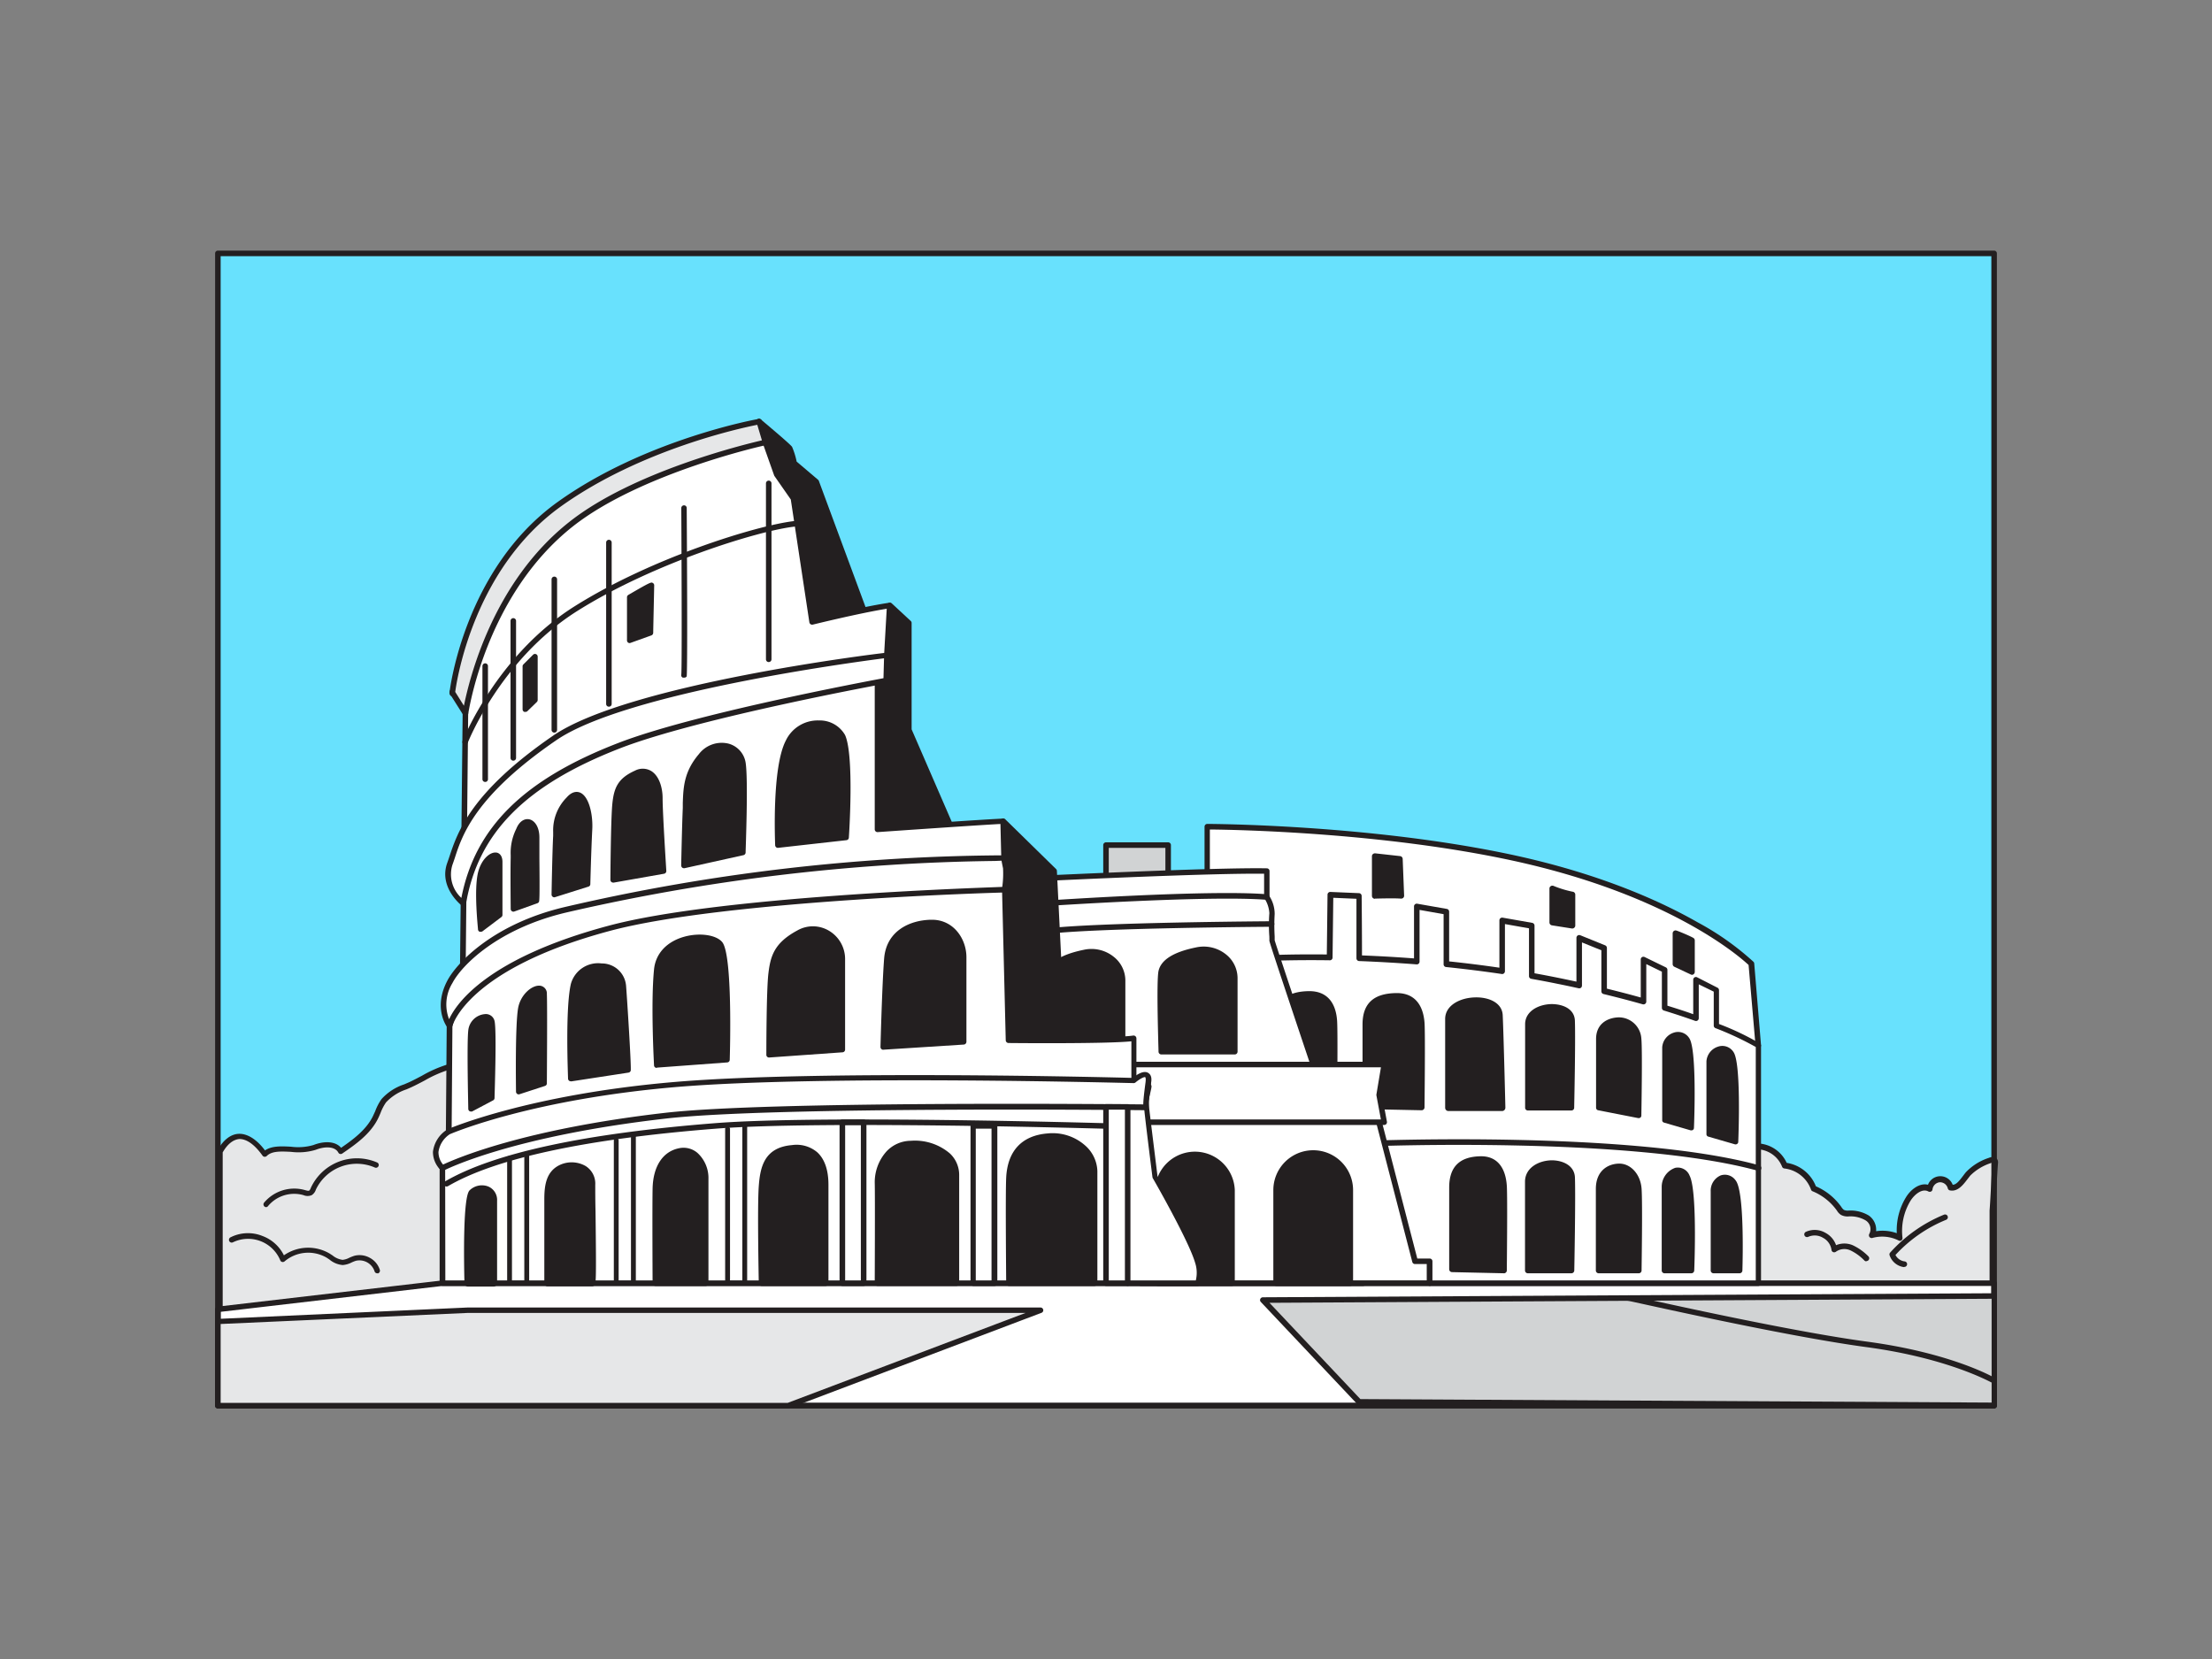 <svg xmlns="http://www.w3.org/2000/svg" viewBox="0 0 400 300"><rect x="0" y="0" width="400" height="300" fill="#808080" stroke="none"/><g id="_386_colosseum_flatline" data-name="#386_colosseum_flatline"><rect x="39.4" y="45.82" width="321.2" height="203.86" fill="#68e1fd"/><path d="M91.45,196.1c-.57-1.16-2.17-1.89-3.19-1.12-1.38-2.21-4.48-2.72-7-2.07s-4.72,2.17-7.1,3.25c-1.71.78-3.62,1.4-4.76,2.88a18.88,18.88,0,0,0-1.57,3.11c-1.33,2.61-3.84,4.39-6.25,6-.83-1.53-3.09-1.37-4.7-.72-2.83,1.12-7.13-.72-9,1.23-3.39-4.84-6.36-3.56-8.06-.45v29.46l46.71-5.26q3.1-16.2,5.23-32.57A6.67,6.67,0,0,0,91.45,196.1Z" fill="#e6e7e8"/><path d="M39.77,238.22a.49.49,0,0,1-.5-.5V208.26a.46.46,0,0,1,.06-.23c1-1.87,2.39-2.95,3.86-3s3.17.91,4.73,3c1.23-.85,3-.76,4.7-.67a9.94,9.94,0,0,0,4.06-.3c1.78-.71,3.92-.79,5,.5,2.14-1.48,4.46-3.18,5.69-5.59.17-.34.32-.7.47-1A9.33,9.33,0,0,1,69,198.74a9.52,9.52,0,0,1,4.08-2.65l.88-.38c.79-.36,1.58-.79,2.35-1.19a22.24,22.24,0,0,1,4.82-2.09c2.41-.62,5.62-.26,7.29,1.9a2.28,2.28,0,0,1,1.42-.09,3.14,3.14,0,0,1,2.07,1.64,7.25,7.25,0,0,1,.31,4.08C90.8,210.82,89,221.79,87,232.56a.5.5,0,0,1-.43.4l-46.71,5.26Zm.5-29.83v28.78L86.06,232c2-10.63,3.76-21.46,5.15-32.18a6.08,6.08,0,0,0-.21-3.51,2.15,2.15,0,0,0-1.4-1.11,1.23,1.23,0,0,0-1,.17.53.53,0,0,1-.4.1.52.52,0,0,1-.33-.23c-1.29-2.08-4.25-2.42-6.46-1.86a21.58,21.58,0,0,0-4.6,2c-.78.41-1.59.84-2.41,1.22l-.89.39a8.86,8.86,0,0,0-3.69,2.34,8.66,8.66,0,0,0-1,1.91c-.16.38-.32.75-.5,1.11-1.42,2.8-4.08,4.63-6.42,6.24a.48.48,0,0,1-.4.08.45.45,0,0,1-.32-.25c-.65-1.2-2.57-1.1-4.08-.5a10.73,10.73,0,0,1-4.48.37c-1.79-.09-3.47-.18-4.38.75a.53.53,0,0,1-.4.14.48.48,0,0,1-.37-.21c-1.43-2-2.85-3-4.17-3C42.16,206.06,41.11,206.91,40.27,208.39Zm46.21,24.07h0Z" fill="#231f20"/><path d="M322.74,210.75a6.33,6.33,0,0,1,5.23,4.16,10.38,10.38,0,0,1,4.59,3.64,2.44,2.44,0,0,0,.61.67,2.06,2.06,0,0,0,1.1.2,6,6,0,0,1,3.4.81,2.36,2.36,0,0,1,.8,3.1,7.12,7.12,0,0,1,5.07.48,11.11,11.11,0,0,1,1.5-7c.84-1.38,2.53-2.69,3.94-1.89a1.9,1.9,0,0,1,3.74-.24c1.39.34,2.27-1.36,3.19-2.45a9.74,9.74,0,0,1,3.88-2.4c.33-.14.82-.23,1,.1a.69.69,0,0,1,0,.35c-.21,2.87-.3,5.74-.51,8.61V239c-.38,0-.75,0-1.13,0H315c0,.27,0,.54,0,.81.06-5.3-1.31-10.5-2.05-15.74-.67-4.69-1-10.08,1.11-14.49C315.89,205.77,321.38,207.08,322.74,210.75Z" fill="#e6e7e8"/><path d="M315.05,240.29a.5.5,0,0,1-.5-.48c0-.14,0-.28,0-.43V239a.49.49,0,0,1,0-.12,65.58,65.58,0,0,0-1.25-10c-.28-1.56-.57-3.17-.8-4.77-.62-4.4-1.06-10.06,1.16-14.77a4.35,4.35,0,0,1,4.28-2.57,6,6,0,0,1,5.15,3.51,6.79,6.79,0,0,1,5.28,4.24,11,11,0,0,1,4.6,3.73,2,2,0,0,0,.46.53,1.62,1.62,0,0,0,.83.13,6.4,6.4,0,0,1,3.7.91,3.14,3.14,0,0,1,1.3,2.82A7.73,7.73,0,0,1,343,223a11.41,11.41,0,0,1,1.64-6.46c.89-1.49,2.52-2.68,4-2.3a2.39,2.39,0,0,1,4.47,0c.62,0,1.16-.66,1.87-1.6.19-.25.37-.5.56-.71a10,10,0,0,1,4.07-2.54c.74-.31,1.37-.17,1.61.35a1.13,1.13,0,0,1,.08.6c-.11,1.43-.18,2.86-.26,4.3s-.15,2.87-.25,4.3V239a.48.48,0,0,1-.15.36.54.54,0,0,1-.36.14h-.41l-.71,0h-43.6v.32a.49.49,0,0,1-.49.49Zm.49-1.81h43.61l.63,0V218.9c.11-1.47.18-2.9.26-4.32s.15-2.89.25-4.33v0a.74.74,0,0,0-.31.08,9.42,9.42,0,0,0-3.7,2.26l-.52.67c-.77,1-1.74,2.29-3.17,2a.51.51,0,0,1-.37-.38,1.45,1.45,0,0,0-1.45-1.09,1.47,1.47,0,0,0-1.31,1.27.49.49,0,0,1-.26.4.54.54,0,0,1-.48,0c-1.15-.65-2.59.61-3.26,1.71a10.53,10.53,0,0,0-1.43,6.67.52.52,0,0,1-.21.47.49.49,0,0,1-.51,0,6.62,6.62,0,0,0-4.71-.45.5.5,0,0,1-.55-.19.51.51,0,0,1,0-.58,1.86,1.86,0,0,0-.68-2.4,5.42,5.42,0,0,0-3.11-.72,2.51,2.51,0,0,1-1.36-.28,2.39,2.39,0,0,1-.71-.75,10.09,10.09,0,0,0-4.42-3.52.47.47,0,0,1-.28-.3,5.82,5.82,0,0,0-4.81-3.82.5.5,0,0,1-.42-.32,5,5,0,0,0-4.37-3.15,3.4,3.4,0,0,0-3.34,2c-2.1,4.48-1.68,9.95-1.07,14.21.23,1.58.51,3.18.79,4.74A67.13,67.13,0,0,1,315.54,238.48Z" fill="#231f20"/><polygon points="39.4 236.78 80.03 232.04 317.95 232.04 360.6 232.04 360.6 254.18 39.4 254.18 39.4 236.78" fill="#fff"/><path d="M360.6,254.68H39.4a.5.5,0,0,1-.5-.5v-17.4a.5.5,0,0,1,.44-.5L80,231.54H360.6a.5.5,0,0,1,.5.5v22.14A.5.5,0,0,1,360.6,254.68Zm-320.7-1H360.1V232.54H80L39.9,237.22Z" fill="#231f20"/><path d="M360.6,254.68H39.4a.5.5,0,0,1-.5-.5V45.82a.5.5,0,0,1,.5-.5H360.6a.5.5,0,0,1,.5.5V254.18A.5.5,0,0,1,360.6,254.68Zm-320.7-1H360.1V46.32H39.9Z" fill="#231f20"/><rect x="200" y="152.82" width="11.24" height="8.07" fill="#d1d3d4"/><path d="M211.24,161.4H200a.5.5,0,0,1-.5-.5v-8.08a.5.5,0,0,1,.5-.5h11.24a.5.5,0,0,1,.5.5v8.08A.5.5,0,0,1,211.24,161.4Zm-10.74-1h10.24v-7.08H200.5Z" fill="#231f20"/><path d="M218.28,164.13V149.49s29.38,0,55.47,5.67c30.6,6.65,42.94,19.11,42.94,19.11L318,189.05l-60.25,1.56-36-22.21Z" fill="#fff"/><path d="M257.7,191.11a.48.48,0,0,1-.26-.07l-36-22.21a.37.37,0,0,1-.13-.12l-3.38-4.27a.47.47,0,0,1-.11-.31V149.49a.5.5,0,0,1,.5-.5c.29,0,29.73.07,55.57,5.68,15.87,3.45,26.75,8.49,33.09,12.11a50.08,50.08,0,0,1,10.1,7.14.5.5,0,0,1,.14.31L318.45,189a.46.46,0,0,1-.13.37.46.46,0,0,1-.35.17l-60.26,1.56ZM222,168l35.83,22.08,59.58-1.54L316.2,174.5c-1.38-1.3-14.1-12.66-42.56-18.85-23.89-5.19-50.87-5.62-54.86-5.65v14Z" fill="#231f20"/><path d="M310.35,185.46V179l-3.66-1.88v7c-1.68-.6-3.56-1.23-5.67-1.88v-6.85l-3.82-1.85v7.57q-3.27-.91-7.12-1.86v-7.76l-4.51-1.83v8.56c-1.23-.28-2.49-.55-3.8-.81-1.6-.33-3.2-.63-4.78-.91V167.4l-5.35-.94v9.13c-3.46-.52-6.84-.93-10.09-1.26v-9.49l-5.35-.94v9.94c-3.73-.29-7.23-.48-10.41-.6,0-3.94-.06-11.24-.06-11.24l-5.17-.22-.14,11.32c-7.73-.11-12.57.18-12.57.18s-.7,18.16,1.22,26.88S258.54,232,258.54,232H318v-43A49.15,49.15,0,0,0,310.35,185.46Z" fill="#fff"/><path d="M318,232.54H258.54a.55.55,0,0,1-.32-.12c-1.13-.95-27.7-23.37-29.64-32.15s-1.26-26.26-1.23-27a.5.5,0,0,1,.47-.47c.05,0,4.74-.29,12.11-.2l.13-10.82a.48.48,0,0,1,.16-.36.47.47,0,0,1,.36-.13l5.17.22a.5.5,0,0,1,.48.49c0,.07.07,6.79.06,10.77,3.12.12,6.27.3,9.41.54v-9.4a.46.46,0,0,1,.18-.38.46.46,0,0,1,.4-.11l5.35.94a.5.5,0,0,1,.42.49v9c3.05.32,6.1.7,9.09,1.14v-8.55a.52.52,0,0,1,.17-.39.56.56,0,0,1,.41-.11l5.35.94a.51.51,0,0,1,.42.5V176q2.17.39,4.38.84c1.1.22,2.16.45,3.2.67v-7.93a.52.52,0,0,1,.22-.41.52.52,0,0,1,.47-.05l4.51,1.83a.51.51,0,0,1,.31.46v7.37c2.11.52,4.17,1.05,6.12,1.6V173.5a.5.5,0,0,1,.24-.43.51.51,0,0,1,.48,0l3.82,1.86a.5.5,0,0,1,.28.45v6.48c1.63.51,3.19,1,4.67,1.54v-6.24a.49.49,0,0,1,.24-.42.48.48,0,0,1,.49,0l3.66,1.87a.5.5,0,0,1,.27.45v6.11a48.32,48.32,0,0,1,7.37,3.51.48.48,0,0,1,.23.42v43A.5.5,0,0,1,318,232.54Zm-59.22-1h58.72V189.33a55.76,55.76,0,0,0-7.29-3.41.49.49,0,0,1-.31-.46v-6.14L307.19,178v6.13a.51.51,0,0,1-.21.41.5.5,0,0,1-.46.06c-1.76-.63-3.66-1.26-5.65-1.87a.5.5,0,0,1-.35-.48v-6.54l-2.82-1.37v6.78a.48.48,0,0,1-.2.4.5.5,0,0,1-.44.09c-2.24-.64-4.63-1.26-7.1-1.86a.5.5,0,0,1-.38-.49v-7.42l-3.51-1.42v7.81a.53.53,0,0,1-.18.39.51.51,0,0,1-.43.09c-1.22-.27-2.48-.54-3.79-.8-1.6-.33-3.19-.63-4.77-.91a.49.49,0,0,1-.41-.49v-8.64l-4.35-.77v8.54a.53.53,0,0,1-.18.38.48.48,0,0,1-.4.11c-3.3-.49-6.69-.91-10.06-1.26a.49.49,0,0,1-.45-.49v-9.07l-4.35-.77v9.35a.51.51,0,0,1-.16.37.49.49,0,0,1-.38.13c-3.46-.27-7-.47-10.39-.6a.5.5,0,0,1-.48-.5c0-3.31,0-9.08,0-10.76l-4.19-.18-.13,10.81a.47.47,0,0,1-.15.35.43.43,0,0,1-.35.14c-6.3-.09-10.71.09-12.08.16-.09,2.87-.5,18.5,1.22,26.29C231.36,208.19,256.61,229.74,258.73,231.54Z" fill="#231f20"/><path d="M246.91,200V185.25c0-4.08,2.56-5.12,5.68-5.14,3.42,0,4.33,2.68,4.48,4.86s0,15.27,0,15.27Z" fill="#231f20"/><path d="M257.07,200.77h0l-10.17-.21a.52.52,0,0,1-.51-.53V185.25c0-3.79,2-5.65,6.21-5.67h0c3,0,4.73,1.9,5,5.35.15,2.18,0,14.78,0,15.32a.51.51,0,0,1-.16.37A.51.51,0,0,1,257.07,200.77Zm-9.63-1.26,9.1.19c0-2.48.13-12.81,0-14.69-.2-2.9-1.52-4.37-3.91-4.37h0c-3.57,0-5.16,1.44-5.16,4.61Z" fill="#231f20"/><path d="M231.09,199.68V184.9c0-4.09,2.56-5.12,5.69-5.14,3.41,0,4.32,2.67,4.47,4.86s0,15.27,0,15.27Z" fill="#231f20"/><path d="M241.25,200.42h0l-10.16-.21a.53.53,0,0,1-.52-.53V184.9c0-3.79,2-5.65,6.22-5.67,3,0,4.76,1.88,5,5.35.15,2.18,0,14.78,0,15.32a.52.52,0,0,1-.16.37A.51.51,0,0,1,241.25,200.42Zm-9.63-1.26,9.11.19c0-2.48.13-12.81,0-14.7-.2-2.89-1.51-4.36-3.91-4.36h0c-3.57,0-5.16,1.44-5.16,4.61Z" fill="#231f20"/><path d="M318,211.71a.3.3,0,0,1-.13,0c-22.84-6.28-69.86-4.43-70.33-4.41a.5.5,0,0,1-.53-.49.51.51,0,0,1,.49-.53c.47,0,47.65-1.88,70.64,4.45a.51.51,0,0,1-.14,1Z" fill="#231f20"/><path d="M188.53,158.83s31-1.5,40.54-1.31v4.69s1.13,1.88.94,3a44.71,44.71,0,0,0,0,4.88c0,.19,9.37,28.16,9.37,28.16L246.53,232H203.92s-23.09-41.49-20.83-54S188.53,158.83,188.53,158.83Z" fill="#fff"/><path d="M246.53,232.54H203.92a.51.51,0,0,1-.44-.26c-.94-1.7-23.15-41.78-20.89-54.3s5.45-19.29,5.49-19.36a.5.5,0,0,1,.42-.29c.31,0,31.11-1.49,40.58-1.31a.49.49,0,0,1,.49.5v4.56a5.94,5.94,0,0,1,.93,3.21,34.26,34.26,0,0,0,0,4.05c0,.31,0,.55,0,.69.32,1.15,6.83,20.58,9.34,28.06L247,231.93a.53.53,0,0,1-.1.42A.51.51,0,0,1,246.53,232.54Zm-42.31-1h41.69l-7-33.19c-9.41-28-9.39-28.17-9.37-28.31s0-.31,0-.66a27.87,27.87,0,0,1,0-4.25,5.49,5.49,0,0,0-.88-2.66.59.59,0,0,1-.07-.26V158c-9.43-.13-36.52,1.15-39.71,1.31a88.09,88.09,0,0,0-5.28,18.84C181.47,189.82,202.28,228,204.22,231.54Z" fill="#231f20"/><polyline points="249.39 202.93 255.91 228.09 258.54 228.09 258.54 232.04 206.27 232.04 205.75 197.99 249.39 197.99" fill="#fff"/><path d="M258.54,232.54H206.27a.5.5,0,0,1-.5-.5l-.52-34a.54.54,0,0,1,.14-.36.51.51,0,0,1,.36-.15h43.64a.5.5,0,0,1,0,1H206.26l.5,33H258v-2.95h-2.12a.5.5,0,0,1-.49-.37l-6.52-25.16a.5.5,0,1,1,1-.25l6.42,24.78h2.24a.5.5,0,0,1,.5.5V232A.5.5,0,0,1,258.54,232.54Z" fill="#231f20"/><path d="M216.07,208.5h0a6.71,6.71,0,0,1,6.71,6.71V232a0,0,0,0,1,0,0H209.36a0,0,0,0,1,0,0V215.21A6.71,6.71,0,0,1,216.07,208.5Z" fill="#231f20"/><path d="M222.79,232.54H209.36a.51.51,0,0,1-.5-.5V215.21a7.22,7.22,0,0,1,14.43,0V232A.51.51,0,0,1,222.79,232.54Zm-12.93-1h12.43V215.21a6.22,6.22,0,0,0-12.43,0Z" fill="#231f20"/><polygon points="250.31 202.93 203.57 202.93 203.57 192.5 250.31 192.5 249.39 197.99 250.31 202.93" fill="#fff"/><path d="M250.31,203.43H203.57a.5.5,0,0,1-.5-.5V192.5a.5.5,0,0,1,.5-.5h46.74a.53.53,0,0,1,.38.18.49.49,0,0,1,.11.4l-.9,5.41.9,4.85a.5.5,0,0,1-.49.59Zm-46.24-1h45.64l-.81-4.35a.48.48,0,0,1,0-.17l.82-4.91H204.07Z" fill="#231f20"/><path d="M203,190.61V177.24c0-3-3.1-5.78-6.9-5s-6,2-6.41,3.87,0,14.5,0,14.5Z" fill="#231f20"/><path d="M203,191.11H189.7a.5.5,0,0,1-.5-.48c0-.52-.42-12.76,0-14.63.47-2,2.69-3.41,6.8-4.25a6.42,6.42,0,0,1,5.4,1.27,5.47,5.47,0,0,1,2.1,4.22v13.37A.5.5,0,0,1,203,191.11Zm-12.82-1h12.32V177.24a4.49,4.49,0,0,0-1.73-3.45,5.47,5.47,0,0,0-4.57-1.06c-3.63.74-5.66,1.91-6,3.49C189.87,177.61,190.07,186.29,190.19,190.11Z" fill="#231f20"/><path d="M189.28,163.84a.51.51,0,0,1-.5-.47.5.5,0,0,1,.47-.53c.29,0,29.16-2,39.86-1.13a.5.5,0,0,1-.08,1c-10.63-.83-39.43,1.11-39.72,1.12Z" fill="#231f20"/><path d="M189.28,168.9a.51.51,0,0,1-.5-.43.5.5,0,0,1,.44-.56c8.65-1.12,40.4-1.32,40.72-1.32h0a.5.5,0,0,1,.5.5.5.5,0,0,1-.5.5c-.32,0-32,.2-40.6,1.31Z" fill="#231f20"/><polygon points="181.4 148.51 190.59 157.52 192.28 191.68 175.95 190.55 181.4 148.51" fill="#231f20"/><path d="M192.28,192.18h0l-16.33-1.13a.47.47,0,0,1-.35-.18.48.48,0,0,1-.11-.38l5.44-42.05a.5.5,0,0,1,.33-.41.53.53,0,0,1,.52.12l9.19,9a.48.48,0,0,1,.15.33l1.69,34.17a.5.5,0,0,1-.5.52Zm-15.76-2.09,15.24,1-1.66-33.4-8.34-8.17Z" fill="#231f20"/><polygon points="160.89 109.49 164.31 112.66 164.31 128.24 164.31 131.99 173.32 152.82 154.93 152.82 154.93 117.16 160.89 109.49" fill="#231f20"/><path d="M173.32,153.32H154.93a.5.5,0,0,1-.5-.5V117.16a.57.57,0,0,1,.1-.31l6-7.67a.51.51,0,0,1,.74-.06l3.42,3.17a.47.47,0,0,1,.16.37v19.23l9,20.74a.49.49,0,0,1-.46.69Zm-17.89-1h17.13l-8.7-20.13a.49.49,0,0,1-.05-.2V112.87L161,110.23l-5.52,7.1Z" fill="#231f20"/><path d="M137.28,76.24s5.26,4.41,5.54,4.83a17.66,17.66,0,0,1,.8,2.68l4,3.38L157,112.61l-19.76,2.67-1.78-29.7Z" fill="#231f20"/><path d="M137.28,115.78a.51.51,0,0,1-.31-.11.47.47,0,0,1-.18-.36L135,85.61a.62.62,0,0,1,0-.13l1.78-9.33a.51.51,0,0,1,.33-.38.49.49,0,0,1,.49.09c1.59,1.34,5.34,4.5,5.63,4.94a13.58,13.58,0,0,1,.83,2.67l3.86,3.28a.43.43,0,0,1,.15.2l9.43,25.48a.52.52,0,0,1,0,.44.49.49,0,0,1-.36.23l-19.76,2.68ZM136,85.61l1.75,29.11,18.61-2.52-9.17-24.78-3.89-3.29a.47.47,0,0,1-.16-.27,16.22,16.22,0,0,0-.73-2.51c-.22-.28-2.53-2.27-4.79-4.18Z" fill="#231f20"/><path d="M80,232V211.2s-1.31-1.88,0-3.38l1.13-3.19.15-19.15,2.38-8.25L84.16,129c.11-.66-2.37-4.74-2.36-3.76,0,2.12,2.93-16.33,15.32-27.4S134.84,78.3,134.84,78.3l2.44-2.06L138.41,80l2.07,5.82,3,4.32,3.38,22.34s9-2.23,14-3l-.52,9-.09,4.56-1.6.89V150s18.59-1.31,22.72-1.49l.93,39.6s19.15.19,22.72-.37v7.65s2.62-.89,2.62.42.48-.61-.42,3.1c-.07.32,1.64,13.89,1.64,13.89s6.51,11.33,7.7,15.39a5.51,5.51,0,0,1,0,3.85Z" fill="#fff"/><path d="M216.59,232.54H80a.51.51,0,0,1-.5-.5V211.35a3.28,3.28,0,0,1,.06-3.78l1.07-3,.15-19.06a.66.66,0,0,1,0-.14l2.38-8.19L83.66,129A11.17,11.17,0,0,0,82,125.89a.57.57,0,0,1-.26,0c-.21,0-.46-.16-.46-.66a.62.62,0,0,1,.26-.56c.06-.19.13-.42.19-.65,1.26-4.37,5.09-17.68,15-26.57,12-10.68,36.12-19,37.81-19.59l2.37-2a.5.5,0,0,1,.47-.1.47.47,0,0,1,.33.34l1.13,3.75,2,5.73,3,4.26a.6.6,0,0,1,.08.21l3.3,21.8c2-.49,9.22-2.21,13.55-2.85a.48.48,0,0,1,.41.12.5.5,0,0,1,.16.4l-.52,9-.09,4.54a.5.5,0,0,1-.26.42l-1.34.75v25.25c3.08-.21,18.5-1.29,22.19-1.45a.46.46,0,0,1,.37.13.52.52,0,0,1,.16.36l.92,39.12c3,0,19,.12,22.15-.38a.52.52,0,0,1,.58.5v7a2.92,2.92,0,0,1,2.16.14,1.09,1.09,0,0,1,.46.94,1.45,1.45,0,0,0,0,.32c.19.22.19.22-.45,2.89,0,.47,1,8.37,1.64,13.61.65,1.14,6.54,11.49,7.69,15.42a6,6,0,0,1,0,4.21A.51.51,0,0,1,216.59,232.54Zm-136.06-1H216.24a5.78,5.78,0,0,0-.13-3.21c-1.16-4-7.58-15.17-7.65-15.28a.6.6,0,0,1-.06-.19c-1.73-13.66-1.66-14-1.63-14.07.29-1.19.47-2,.52-2.24a1.68,1.68,0,0,1-.12-.74c0-.1,0-.12,0-.13a3.17,3.17,0,0,0-1.92.18.48.48,0,0,1-.45-.07.46.46,0,0,1-.21-.4V188.3c-4.64.48-21.47.32-22.22.31a.51.51,0,0,1-.5-.49L180.91,149c-4.91.26-22,1.46-22.19,1.47a.5.5,0,0,1-.54-.5V123.92a.51.51,0,0,1,.26-.44l1.34-.75.09-4.27.48-8.38c-5.06.82-13.29,2.85-13.37,2.87a.51.51,0,0,1-.62-.41L143,90.32l-2.94-4.22L140,86l-2.06-5.82-.91-3-1.86,1.58a.56.56,0,0,1-.17.09c-.25.08-25.38,8.54-37.55,19.42C87.73,106.89,84,120,82.71,124.3c-.07.26-.13.47-.19.66.74.84,2.26,3.35,2.14,4.1l-.47,48.17a.66.66,0,0,1,0,.14l-2.38,8.18-.14,19.08a.47.47,0,0,1,0,.17L80.51,208a.86.86,0,0,1-.1.16c-1,1.19,0,2.75,0,2.76a.52.52,0,0,1,.09.29Z" fill="#231f20"/><path d="M81.16,204.63s14.27-6.29,41.2-8.54,82.69-.7,82.69-.7,3-2.68,2.62.42a38,38,0,0,0-.42,4.41s-67-.75-86.76,1.5C91.67,205,80,211.2,80,211.2S76.66,208.1,81.16,204.63Z" fill="#fff"/><path d="M80,211.7a.46.46,0,0,1-.33-.13,4.57,4.57,0,0,1-1.38-3.29,5.53,5.53,0,0,1,2.54-4l.1-.07c.14-.06,14.65-6.34,41.36-8.58,25.87-2.16,78.92-.81,82.55-.71.56-.46,1.86-1.41,2.73-.94s.62,1.56.57,1.94a38.83,38.83,0,0,0-.42,4.34.51.51,0,0,1-.15.36.43.43,0,0,1-.35.14c-.67,0-67.21-.72-86.71,1.5-28.35,3.23-40.16,9.36-40.27,9.42A.53.53,0,0,1,80,211.7Zm1.39-6.63a4.57,4.57,0,0,0-2.1,3.25,3.48,3.48,0,0,0,.83,2.27c2.15-1,14.38-6.41,40.28-9.37,18.67-2.12,80.21-1.57,86.34-1.51,0-.64.13-1.91.41-4,.1-.77-.05-.92-.06-.92-.18-.1-1,.31-1.74.94a.51.51,0,0,1-.35.13c-.55,0-56-1.52-82.63.7C96.7,198.74,82.41,204.64,81.42,205.07Z" fill="#231f20"/><path d="M81.31,185.48s-2.49-3.19.06-8c1.38-2.6,7.49-9.86,21-13a353.74,353.74,0,0,1,79.2-9.32s.15.84.34,1.77a22.73,22.73,0,0,1-.18,4s-50.31,1.31-71.43,6.94C83.61,174.94,81.31,185.48,81.31,185.48Z" fill="#fff"/><path d="M81.3,186a.51.51,0,0,1-.39-.19c-.11-.14-2.66-3.5,0-8.51C82.67,174,89.36,167,102.21,164a357.3,357.3,0,0,1,79.33-9.33.48.48,0,0,1,.48.41s.15.83.34,1.77a22.44,22.44,0,0,1-.17,4.1.51.51,0,0,1-.49.44c-.5,0-50.49,1.37-71.32,6.92-25.93,6.92-28.56,17.17-28.59,17.27a.49.49,0,0,1-.38.38Zm98.63-30.31A362.6,362.6,0,0,0,102.44,165c-12.51,2.94-19,9.63-20.63,12.77a7.37,7.37,0,0,0-.6,6.54c1.34-2.92,7-11.08,28.92-16.93,19.9-5.31,66.12-6.8,71.11-7a17.55,17.55,0,0,0,.14-3.36c-.11-.54-.21-1-.27-1.38Z" fill="#231f20"/><path d="M83.76,163.34s-3.91-3-2.41-7.14,2.76-11.63,19-22.76c13.61-9.35,60.06-15,60.06-15l-.09,4.56s-33.94,6.19-48.34,11.77C96.22,140.9,86.16,149.16,83.76,163.34Z" fill="#fff"/><path d="M83.76,163.84a.5.5,0,0,1-.3-.11s-4.19-3.27-2.58-7.7c.13-.37.27-.77.41-1.19,1.44-4.34,3.87-11.6,18.73-21.81,13.57-9.31,58.39-14.82,60.29-15a.52.52,0,0,1,.4.12.47.47,0,0,1,.16.38l-.09,4.56a.52.52,0,0,1-.41.48c-.34.06-34.05,6.24-48.25,11.75-17.1,6.64-25.69,15.32-27.86,28.15a.5.5,0,0,1-.31.38A.58.58,0,0,1,83.76,163.84Zm76.1-44.8c-5.36.69-46.72,6.2-59.27,14.82-14.59,10-17,17.08-18.35,21.3-.15.43-.28.84-.42,1.21a5.76,5.76,0,0,0,1.61,6c2.48-12.73,11.26-21.4,28.33-28,13.44-5.22,44.15-11,48-11.73Z" fill="#231f20"/><path d="M84.11,134.65l-.18,0a.51.51,0,0,1-.28-.65c.06-.15,6.14-15.46,20.19-24.32S136.93,95,143.57,94.23a.5.5,0,0,1,.11,1c-6.37.7-25.49,6.56-39.31,15.27s-19.73,23.68-19.79,23.83A.51.51,0,0,1,84.11,134.65Z" fill="#231f20"/><rect x="200" y="200.16" width="3.92" height="31.88" fill="#fff"/><path d="M203.92,232.54H200a.5.5,0,0,1-.5-.5V200.16a.5.5,0,0,1,.5-.5h3.92a.5.5,0,0,1,.5.5V232A.5.5,0,0,1,203.92,232.54Zm-3.42-1h2.92V200.66H200.5Z" fill="#231f20"/><path d="M197.94,232V211.72c0-3.38-3.66-6.73-8.45-6.3s-6.83,3.34-7,7.56c-.16,3.15,0,19.06,0,19.06Z" fill="#231f20"/><path d="M197.94,232.54H182.45a.5.5,0,0,1-.5-.5c0-.65-.15-16,0-19.08.24-4.85,2.84-7.63,7.5-8a8.85,8.85,0,0,1,6.78,2.18,6.42,6.42,0,0,1,2.21,4.62V232A.51.51,0,0,1,197.94,232.54Zm-15-1h14.49V211.72a5.41,5.41,0,0,0-1.88-3.88,7.91,7.91,0,0,0-6-1.93c-4.15.37-6.36,2.76-6.58,7.1C182.81,215.79,182.92,228.82,183,231.54Z" fill="#231f20"/><path d="M173,232V212.45c0-3.48-3.59-5.81-8.24-5.67s-6.12,4.78-6.05,7,0,18.22,0,18.22Z" fill="#231f20"/><path d="M173,232.53H158.67a.47.47,0,0,1-.35-.15.48.48,0,0,1-.14-.35c0-.16.07-16,0-18.2a8.35,8.35,0,0,1,2.12-5.61,6.09,6.09,0,0,1,4.41-1.93,9.73,9.73,0,0,1,7.07,2.3,5.32,5.32,0,0,1,1.67,3.86V232A.49.49,0,0,1,173,232.53Zm-13.8-1h13.31V212.45a4.34,4.34,0,0,0-1.37-3.15,8.77,8.77,0,0,0-6.36-2A5.12,5.12,0,0,0,161,208.9a7.41,7.41,0,0,0-1.86,4.9C159.23,215.84,159.18,228.79,159.16,231.54Z" fill="#231f20"/><path d="M149.32,232V214.25c0-4-1.61-7-6-6.69s-5.28,3.17-5.56,7,0,17.51,0,17.51Z" fill="#231f20"/><path d="M149.32,232.54H137.71a.51.51,0,0,1-.5-.49c0-.56-.28-13.77,0-17.55.25-3.39.95-7,6-7.43a5.78,5.78,0,0,1,4.6,1.32c1.32,1.23,2,3.2,2,5.86V232A.5.5,0,0,1,149.32,232.54Zm-11.12-1h10.62V214.25c0-2.34-.57-4.11-1.67-5.12a4.91,4.91,0,0,0-3.84-1.07c-3.91.31-4.81,2.53-5.1,6.51C138,217.9,138.15,229.06,138.2,231.54Z" fill="#231f20"/><path d="M127.66,232V213.2c0-3-2-5.64-4.78-5.07s-4.3,3-4.37,6.83,0,17.08,0,17.08Z" fill="#231f20"/><path d="M127.66,232.54h-9.15a.51.51,0,0,1-.5-.5c0-.13-.07-13.33,0-17.09.08-4,1.81-6.71,4.77-7.31a3.88,3.88,0,0,1,3.33.83,6.15,6.15,0,0,1,2,4.73V232A.5.5,0,0,1,127.66,232.54Zm-8.65-1h8.15V213.2a5.16,5.16,0,0,0-1.68-4,2.92,2.92,0,0,0-2.5-.62c-2.49.51-3.9,2.76-4,6.34C119,218.3,119,229.09,119,231.54Z" fill="#231f20"/><path d="M107.06,232c.28,0,0-14.34,0-17.79s-3.57-4.06-5.63-3.05S99,214.32,99,216.86V232Z" fill="#231f20"/><path d="M107.06,232.61H99a.57.57,0,0,1-.57-.57V216.86c0-2.51.33-5,2.76-6.18a5.09,5.09,0,0,1,4.7.17,3.74,3.74,0,0,1,1.75,3.4c0,1,0,2.75.05,4.85.16,13,.07,13.06-.21,13.34A.57.57,0,0,1,107.06,232.61Zm-7.49-1.15h7c.09-1.75,0-8.28,0-12.35,0-2.1,0-3.9,0-4.86a2.65,2.65,0,0,0-1.21-2.42,3.94,3.94,0,0,0-3.59-.11c-1.75.86-2.11,2.67-2.11,5.14Z" fill="#231f20"/><path d="M89.28,217.14c0-2.53-2.83-2.65-3.94-1.45S84.6,232,84.6,232h4.68Z" fill="#231f20"/><path d="M89.28,232.65H84.6a.62.62,0,0,1-.61-.6c-.12-4.63-.25-15.52.9-16.77a3.19,3.19,0,0,1,3.36-.74,2.63,2.63,0,0,1,1.64,2.6V232A.61.61,0,0,1,89.28,232.65Zm-4.08-1.23h3.47V217.14a1.43,1.43,0,0,0-.86-1.46,2,2,0,0,0-2,.43C85.22,216.94,85.05,224.44,85.2,231.42Z" fill="#231f20"/><rect x="175.95" y="203.6" width="3.85" height="28.44" fill="#fff"/><path d="M179.8,232.54H176a.51.51,0,0,1-.5-.5V203.6a.5.5,0,0,1,.5-.5h3.85a.5.5,0,0,1,.5.5V232A.5.5,0,0,1,179.8,232.54Zm-3.35-1h2.85V204.1h-2.85Z" fill="#231f20"/><rect x="152.32" y="202.93" width="3.85" height="29.1" fill="#fff"/><path d="M156.17,232.54h-3.85a.5.5,0,0,1-.5-.5V202.93a.5.5,0,0,1,.5-.5h3.85a.5.5,0,0,1,.51.5V232A.5.5,0,0,1,156.17,232.54Zm-3.34-1h2.84V203.44h-2.84Z" fill="#231f20"/><path d="M114.49,232.47h-3.11A.43.43,0,0,1,111,232V206.23a.44.44,0,0,1,.43-.44.44.44,0,0,1,.44.44V231.6h2.23V205.31a.44.44,0,0,1,.88,0V232A.44.44,0,0,1,114.49,232.47Z" fill="#231f20"/><path d="M134.68,232.47h-3.11a.44.44,0,0,1-.44-.43V204.16a.44.44,0,0,1,.88,0V231.6h2.23v-28a.44.44,0,0,1,.44-.44.44.44,0,0,1,.43.44V232A.43.43,0,0,1,134.68,232.47Z" fill="#231f20"/><path d="M95.25,232.47H92.14a.43.43,0,0,1-.43-.43V209.45a.44.44,0,0,1,.43-.44.44.44,0,0,1,.44.44V231.6h2.23v-23a.44.44,0,0,1,.88,0V232A.44.44,0,0,1,95.25,232.47Z" fill="#231f20"/><path d="M80.74,214.56a.5.5,0,0,1-.25-.93c8.83-5.14,25.27-8.68,48.87-10.53,19-1.49,69.75,0,70.26,0a.5.5,0,0,1,.48.51.49.49,0,0,1-.51.49c-.51,0-51.24-1.49-70.15,0C106,205.94,89.69,209.43,81,214.5A.57.57,0,0,1,80.74,214.56Z" fill="#231f20"/><path d="M84.16,129s2.9-21.48,19.15-34.26C115.84,84.87,138.41,80,138.41,80l-1.13-3.75S117,79.81,101.15,91.16c-17,12.14-19.35,34.07-19.35,34.07Z" fill="#e6e7e8"/><path d="M84.16,129.49a.49.49,0,0,1-.42-.24l-2.37-3.75a.52.52,0,0,1-.07-.32c0-.22,2.62-22.3,19.56-34.42,15.77-11.3,36.13-15,36.34-15a.49.49,0,0,1,.56.35l1.13,3.75a.51.51,0,0,1,0,.4.5.5,0,0,1-.32.23c-.23,0-22.61,5-34.9,14.64-15.9,12.51-18.93,33.72-19,33.93a.49.49,0,0,1-.39.42Zm-1.84-4.37,1.57,2.5c1-4.87,5.19-22.33,19.11-33.28,11.41-9,31.29-13.9,34.78-14.71l-.84-2.81c-3,.59-21.19,4.51-35.5,14.75C85.66,102.87,82.59,123.05,82.32,125.12Z" fill="#231f20"/><path d="M174.26,188.39l-14.54.94s.28-11.26.65-16,4.32-6.57,8.17-6.57,5.72,3.47,5.72,6.29Z" fill="#231f20"/><path d="M159.72,189.83a.5.5,0,0,1-.5-.51c0-.11.29-11.33.66-16,.42-5.18,4.92-7,8.66-7,3.89,0,6.22,3.44,6.22,6.78v15.29a.51.51,0,0,1-.47.5l-14.54.93Zm8.82-22.53c-3.48,0-7.32,1.61-7.68,6.12-.32,4-.58,13.09-.64,15.39l13.55-.88V173.1C173.77,170.86,172.35,167.3,168.54,167.3Zm5.72,21.09h0Z" fill="#231f20"/><path d="M152.32,189.8V173.28a5.32,5.32,0,0,0-7.9-4.59c-4,2.15-4.6,4.31-5,7.41s-.37,14.64-.37,14.64Z" fill="#231f20"/><path d="M139.07,191.23a.47.47,0,0,1-.34-.13.48.48,0,0,1-.15-.36c0-.47,0-11.61.37-14.7s1-5.51,5.24-7.79a5.68,5.68,0,0,1,5.72.06,5.94,5.94,0,0,1,2.91,5V189.8a.49.49,0,0,1-.46.49l-13.26.94Zm8-22.74a5.09,5.09,0,0,0-2.4.63c-3.85,2.06-4.35,4-4.72,7-.32,2.66-.36,11.76-.37,14.05l12.27-.87V173.28a5,5,0,0,0-2.43-4.13A4.57,4.57,0,0,0,147.05,168.49Zm5.27,21.31h0Z" fill="#231f20"/><path d="M131.47,191.68s.55-18.58-1.23-20.93-10.86-1.69-11.48,4.6,0,17.27,0,17.27Z" fill="#231f20"/><path d="M118.76,193.11a.5.5,0,0,1-.33-.12.46.46,0,0,1-.16-.34c0-.11-.62-11.1,0-17.35.28-2.85,2.26-5,5.42-5.9,2.84-.8,5.89-.34,6.94,1,1.84,2.42,1.39,19.32,1.33,21.24a.48.48,0,0,1-.45.48l-12.72.94ZM126.51,170a9.49,9.49,0,0,0-2.55.36c-1.3.37-4.37,1.6-4.71,5.05a141.27,141.27,0,0,0,0,16.69l11.77-.87c.2-7.41.07-18.58-1.14-20.17A4.42,4.42,0,0,0,126.51,170Zm5,21.69h0Z" fill="#231f20"/><path d="M113.59,193.44c.09-.28-.6-12.1-.87-15.21-.4-4.66-8-4.69-9-.19s-.49,17-.49,17Z" fill="#231f20"/><path d="M103.22,195.53a.52.52,0,0,1-.32-.11.5.5,0,0,1-.18-.36c0-.52-.53-12.61.51-17.13a5.1,5.1,0,0,1,5.57-3.71,4.39,4.39,0,0,1,4.41,4c.14,1.66,1,14.91.84,15.41a.51.51,0,0,1-.39.33l-10.37,1.59Zm5.16-20.34a4.07,4.07,0,0,0-4.19,3c-.88,3.86-.59,13.86-.5,16.31L113.1,193c0-2.06-.62-11.84-.87-14.75a3.49,3.49,0,0,0-3.5-3.07Zm5.21,18.25h0Zm0,0h0Z" fill="#231f20"/><path d="M98.4,195.9s.09-13.89,0-16.14-3.66-.56-4.22,2.63-.38,15-.38,15Z" fill="#231f20"/><path d="M93.8,197.9a.47.47,0,0,1-.28-.09.5.5,0,0,1-.21-.4c0-.48-.18-11.91.38-15.11.43-2.4,2.44-4.15,3.9-4.06a1.4,1.4,0,0,1,1.3,1.5c.1,2.24,0,15.6,0,16.17a.48.48,0,0,1-.34.46l-4.6,1.5Zm3.67-18.68c-.79,0-2.45,1.22-2.81,3.25-.47,2.68-.4,11.72-.37,14.26l3.62-1.19c0-2.18.08-13.75,0-15.76,0-.53-.27-.55-.39-.56Zm.93,16.68h0Z" fill="#231f20"/><path d="M89,198.53s.4-12.11,0-13.8-3.5-.79-3.78,1.63,0,14.14,0,14.14Z" fill="#231f20"/><path d="M85.17,201a.54.54,0,0,1-.25-.06.49.49,0,0,1-.24-.42c0-.48-.28-11.79,0-14.21a3.29,3.29,0,0,1,2.95-2.92,1.61,1.61,0,0,1,1.8,1.24c.41,1.73,0,13.43,0,13.93a.49.49,0,0,1-.26.42l-3.78,2A.46.46,0,0,1,85.17,201Zm2.6-16.63h-.08a2.33,2.33,0,0,0-2,2c-.23,2-.07,10.62,0,13.29l2.82-1.47c.11-3.55.31-12.09,0-13.38A.63.63,0,0,0,87.77,184.36ZM89,198.53h0Z" fill="#231f20"/><path d="M153,151.44s1-14.74-.65-18.32c-1.26-2.77-7.25-3.85-9.78,1s-1.88,18.67-1.88,18.67Z" fill="#231f20"/><path d="M140.66,153.32a.49.49,0,0,1-.32-.12.53.53,0,0,1-.17-.35c0-.57-.63-14,1.93-18.93a6.39,6.39,0,0,1,6-3.64,5.25,5.25,0,0,1,4.71,2.63c1.68,3.66.73,18,.69,18.56a.49.49,0,0,1-.43.46l-12.31,1.38Zm7.23-22.06a5.43,5.43,0,0,0-4.91,3.12c-2.17,4.17-1.93,15.34-1.84,17.9L152.51,151c.14-2.39.79-14.56-.63-17.67a4.34,4.34,0,0,0-3.85-2.06ZM153,151.44h0Z" fill="#231f20"/><path d="M134.38,154.14s.49-13.09,0-16.19-4.72-4.65-7.61-1.27-2.67,6.41-2.81,9.43-.28,10.37-.28,10.37Z" fill="#231f20"/><path d="M123.68,157a.52.52,0,0,1-.32-.11.54.54,0,0,1-.18-.4c0-.07.15-7.38.29-10.38l0-.92c.1-2.78.2-5.64,2.9-8.81a5.2,5.2,0,0,1,5.36-1.91,4.25,4.25,0,0,1,3.1,3.42c.5,3.11,0,15.75,0,16.29a.5.5,0,0,1-.39.46L123.78,157Zm6.85-21.71a4.52,4.52,0,0,0-3.38,1.73c-2.48,2.9-2.57,5.48-2.66,8.2,0,.31,0,.62,0,.94-.12,2.47-.23,7.89-.27,9.73l9.72-2.13c.07-2.17.42-13,0-15.71a3.27,3.27,0,0,0-2.39-2.63A3.6,3.6,0,0,0,130.53,135.27Zm3.85,18.87h0Z" fill="#231f20"/><path d="M120,157.55s-.67-10.38-.67-13.2-1.41-5.77-4.29-4.5-3.52,2.81-3.8,5.56-.34,13.7-.34,13.7Z" fill="#231f20"/><path d="M110.88,159.6a.52.52,0,0,1-.32-.11.53.53,0,0,1-.18-.38c0-.45.07-11,.35-13.75.29-2.89,1-4.61,4.09-6a3,3,0,0,1,3,.1c1.46.95,2,3.13,2,4.85,0,2.77.67,13.07.67,13.17a.49.49,0,0,1-.41.52L111,159.6ZM116.32,140a2.79,2.79,0,0,0-1.1.26c-2.67,1.17-3.24,2.54-3.51,5.16-.24,2.33-.32,10.76-.34,13.07l8.09-1.39c-.13-2-.64-10.28-.64-12.79,0-1.83-.6-3.42-1.54-4A1.72,1.72,0,0,0,116.32,140Z" fill="#231f20"/><path d="M106.29,159.86s.14-6,.35-9.86-1.41-8.18-3.8-5.43-2.18,4.29-2.32,6.61-.28,10.59-.28,10.59Z" fill="#231f20"/><path d="M100.24,162.26a.47.47,0,0,1-.3-.1.48.48,0,0,1-.2-.4c0-.34.15-8.3.29-10.61l0-.74a8.41,8.41,0,0,1,2.41-6.17c1-1.16,1.89-1.14,2.44-.92,1.64.67,2.37,4,2.22,6.71-.2,3.83-.35,9.79-.35,9.85a.47.47,0,0,1-.34.45l-6.06,1.91Zm4.06-18.07a1.62,1.62,0,0,0-1.09.7,7.41,7.41,0,0,0-2.16,5.57c0,.24,0,.49,0,.75-.12,1.9-.23,7.85-.27,9.88l5.07-1.59c0-1.34.16-6.22.34-9.53.14-2.65-.61-5.33-1.61-5.73A.69.69,0,0,0,104.3,144.19Zm2,15.67h0Z" fill="#231f20"/><path d="M97.07,162.87c.14-.28,0-8.38,0-11.41s-2.25-3.89-3.24-1.38a10,10,0,0,0-1,5.08c-.08,2.57,0,9.21,0,9.21Z" fill="#231f20"/><path d="M92.85,164.86a.52.52,0,0,1-.29-.09.49.49,0,0,1-.21-.4c0-.06-.07-6.67,0-9.22l0-.51a9.66,9.66,0,0,1,1-4.74c.59-1.5,1.59-1.89,2.32-1.75.93.17,1.87,1.27,1.87,3.31,0,.94,0,2.35,0,3.87.07,7.09,0,7.53-.08,7.76a.51.51,0,0,1-.28.24L93,164.83A.45.45,0,0,1,92.85,164.86ZM95.4,149.1c-.41,0-.83.43-1.11,1.16a8.93,8.93,0,0,0-.94,4.41v.51c-.06,2,0,6.73,0,8.49l3.28-1.17c0-1,0-4.51,0-7.16,0-1.52,0-2.94,0-3.88,0-1.41-.54-2.25-1.07-2.35Zm1.67,13.77h0Zm0,0h0Z" fill="#231f20"/><path d="M90.38,165.4v-9.57c0-2.33-2.67-1.13-3.45,2s0,10.13,0,10.13Z" fill="#231f20"/><path d="M86.93,168.49a.65.65,0,0,1-.19,0,.48.48,0,0,1-.3-.4c0-.29-.77-7.08,0-10.3.59-2.41,2.16-3.74,3.27-3.62.27,0,1.15.25,1.15,1.7v9.57a.48.48,0,0,1-.19.39l-3.45,2.6A.54.54,0,0,1,86.93,168.49Zm2.63-13.38c-.52,0-1.68,1-2.15,2.88-.58,2.39-.25,7.13-.07,9.08l2.55-1.92v-9.32c0-.16,0-.69-.29-.72Zm.82,10.29h0Z" fill="#231f20"/><path d="M110.1,127.79a.49.49,0,0,1-.49-.49V98.11a.5.5,0,0,1,1,0V127.3A.49.49,0,0,1,110.1,127.79Z" fill="#231f20"/><path d="M100.24,132.48a.49.49,0,0,1-.5-.49V104.77a.5.5,0,0,1,1,0V132A.49.49,0,0,1,100.24,132.48Z" fill="#231f20"/><path d="M92.81,137.55a.49.49,0,0,1-.49-.49V112.28a.5.5,0,0,1,1,0v24.78A.49.49,0,0,1,92.81,137.55Z" fill="#231f20"/><path d="M87.73,141.4a.49.49,0,0,1-.49-.5V120.45a.49.49,0,1,1,1,0V140.9A.49.49,0,0,1,87.73,141.4Z" fill="#231f20"/><path d="M123.68,122.53a.42.42,0,0,1-.22,0,.47.47,0,0,1-.26-.56c.12-1,.06-18.52,0-30.1a.49.49,0,0,1,.49-.49h0a.48.48,0,0,1,.49.49c.19,30,0,30.31,0,30.44A.5.5,0,0,1,123.68,122.53Z" fill="#231f20"/><path d="M139,119.72a.49.49,0,0,1-.49-.5V87.41a.5.5,0,0,1,1,0v31.81A.5.5,0,0,1,139,119.72Z" fill="#231f20"/><path d="M113.87,115.8c0-.19,0-7.79,0-7.79s3.94-2.3,3.94-2.16-.19,8.59-.19,8.59Z" fill="#231f20"/><path d="M113.87,116.29a.5.5,0,0,1-.33-.12.53.53,0,0,1-.16-.44c0-.39,0-4.82,0-7.72a.51.51,0,0,1,.24-.43c4.07-2.37,4.13-2.34,4.43-2.16a.48.48,0,0,1,.25.43c0,.14-.17,7.73-.18,8.6a.51.51,0,0,1-.33.45L114,116.26A.51.51,0,0,1,113.87,116.29Zm.49-8c0,4,0,5.91,0,6.8l2.76-1c0-1.25.12-5.65.16-7.46C116.61,107,115.46,107.66,114.36,108.29Z" fill="#231f20"/><polygon points="94.96 128.24 94.96 120.44 96.69 118.71 96.69 126.55 94.96 128.24" fill="#231f20"/><path d="M95,128.73a.58.58,0,0,1-.19,0,.5.5,0,0,1-.31-.46v-7.78a.49.49,0,0,1,.15-.35l1.74-1.74a.49.49,0,0,1,.84.35v7.83a.51.51,0,0,1-.15.36l-1.74,1.69A.49.49,0,0,1,95,128.73Zm.49-8.08v6.42l.75-.73V119.9Z" fill="#231f20"/><path d="M223.28,190.18V176.8c0-3-3.1-5.77-6.9-5s-6,2-6.41,3.87,0,14.5,0,14.5Z" fill="#231f20"/><path d="M223.28,190.68H210a.51.51,0,0,1-.5-.49c0-.52-.42-12.75,0-14.62.46-2,2.69-3.42,6.79-4.25a6.45,6.45,0,0,1,5.4,1.26,5.5,5.5,0,0,1,2.1,4.22v13.38A.51.51,0,0,1,223.28,190.68Zm-12.82-1h12.32V176.8a4.47,4.47,0,0,0-1.73-3.44,5.4,5.4,0,0,0-4.57-1.06c-3.63.74-5.65,1.91-6,3.49C210.14,177.18,210.34,185.86,210.46,189.68Z" fill="#231f20"/><path d="M237.47,208.5h0a6.71,6.71,0,0,1,6.71,6.71V232a0,0,0,0,1,0,0H230.76a0,0,0,0,1,0,0V215.21A6.71,6.71,0,0,1,237.47,208.5Z" fill="#231f20"/><path d="M244.18,232.54H230.76a.51.51,0,0,1-.5-.5V215.21a7.21,7.21,0,0,1,14.42,0V232A.5.5,0,0,1,244.18,232.54Zm-12.92-1h12.42V215.21a6.21,6.21,0,0,0-12.42,0Z" fill="#231f20"/><path d="M262.56,229.53V214.74c0-4.08,2.37-5.12,5.27-5.13,3.17,0,4,2.67,4.16,4.85s0,15.28,0,15.28Z" fill="#231f20"/><path d="M272,230.25h0l-9.44-.21a.52.52,0,0,1-.5-.51V214.74c0-3.77,1.9-5.62,5.79-5.65h0c2.76,0,4.4,1.9,4.63,5.34.14,2.18,0,14.78,0,15.31a.48.48,0,0,1-.16.36A.47.47,0,0,1,272,230.25ZM263.07,229l8.41.18c0-2.44.12-12.82,0-14.71s-.86-4.38-3.61-4.38h0c-3.3,0-4.77,1.44-4.77,4.62Z" fill="#231f20"/><path d="M276.28,229.74V213.69c0-4.08,7.89-4.58,8-.72.13,4-.12,16.77-.12,16.77Z" fill="#231f20"/><path d="M284.17,230.25h-7.89a.51.51,0,0,1-.51-.51V213.69c0-2.49,2.42-3.83,4.82-3.87,2,0,4.14.93,4.21,3.14.13,4-.12,16.66-.12,16.79A.52.52,0,0,1,284.17,230.25Zm-7.38-1h6.87c0-2.4.23-12.74.12-16.24,0-1.52-1.6-2.17-3.18-2.14-1.89,0-3.81,1-3.81,2.84Z" fill="#231f20"/><path d="M276.28,200.31v-15.1c0-3.84,7.89-4.3,8-.67s-.12,15.77-.12,15.77Z" fill="#231f20"/><path d="M284.17,200.81h-7.89a.49.49,0,0,1-.49-.5v-15.1c0-2.34,2.4-3.6,4.78-3.64,2.05,0,4.14.86,4.22,3,.13,3.74-.13,15.68-.13,15.8A.5.5,0,0,1,284.17,200.81Zm-7.39-1h6.9c.05-2.29.23-12,.12-15.26-.05-1.42-1.65-2.06-3.21-2-1.89,0-3.81.95-3.81,2.65Z" fill="#231f20"/><path d="M261.92,200.31V184.26c0-4.08,9.07-4.49,9.24-.63.18,4,.48,16.68.48,16.68Z" fill="#231f20"/><path d="M271.64,200.91h-9.72a.59.59,0,0,1-.59-.6V184.26c0-2.48,2.72-3.84,5.41-3.9,2.43-.07,4.91.93,5,3.25.18,4,.48,16.56.48,16.69a.63.63,0,0,1-.17.43A.6.6,0,0,1,271.64,200.91Zm-9.12-1.19H271c-.06-2.58-.31-12.61-.46-16.06-.07-1.51-2.05-2.17-3.8-2.11-2.12,0-4.25,1-4.25,2.71Z" fill="#231f20"/><path d="M289.09,229.74V215c0-2.94,1.83-4,3.59-4.07s3.45,1.53,3.66,4.07,0,14.73,0,14.73Z" fill="#231f20"/><path d="M296.34,230.25h-7.25a.51.51,0,0,1-.51-.51V215c0-3.25,2.11-4.5,4.08-4.58,2.15-.1,4,1.87,4.19,4.54s0,14.28,0,14.78A.51.51,0,0,1,296.34,230.25Zm-6.74-1h6.24c0-2.32.18-12,0-14.17-.2-2.42-1.76-3.66-3.13-3.61-.93,0-3.1.46-3.1,3.56Z" fill="#231f20"/><path d="M289.09,200.31V187.88c0-2.49,1.83-3.38,3.59-3.44a3.64,3.64,0,0,1,3.66,3.44c.21,2.15,0,13.84,0,13.84Z" fill="#231f20"/><path d="M296.34,202.19h-.09L289,200.77a.46.46,0,0,1-.38-.46V187.88c0-2.78,2.09-3.84,4.05-3.91a4.09,4.09,0,0,1,4.14,3.86c.21,2.16,0,13.42,0,13.9a.46.46,0,0,1-.17.36A.47.47,0,0,1,296.34,202.19Zm-6.78-2.26,6.32,1.22c0-2.35.18-11.39,0-13.22a3.2,3.2,0,0,0-3.18-3,2.9,2.9,0,0,0-3.14,3Z" fill="#231f20"/><path d="M301,229.74V214.67c0-2.39,2.75-4.43,4.08-1.83s.78,16.9.78,16.9Z" fill="#231f20"/><path d="M305.88,230.25H301a.51.51,0,0,1-.51-.51V214.67a3.64,3.64,0,0,1,2.45-3.49,2.29,2.29,0,0,1,2.6,1.43c1.36,2.65.89,15.67.83,17.15A.52.52,0,0,1,305.88,230.25Zm-4.35-1h3.86c.14-4.27.27-14.19-.74-16.15-.26-.51-.72-1.08-1.45-.91a2.62,2.62,0,0,0-1.67,2.5Z" fill="#231f20"/><path d="M301,202.56V189.39c0-1.83,2.75-3.39,4.08-1.4s.78,16,.78,16Z" fill="#231f20"/><path d="M305.88,204.41l-.13,0L300.9,203a.44.44,0,0,1-.32-.42V189.39a3,3,0,0,1,2.11-2.66,2.39,2.39,0,0,1,2.78,1c1.38,2,.91,14.79.85,16.24a.44.44,0,0,1-.18.35A.5.5,0,0,1,305.88,204.41Zm-4.41-2.19,4,1.16c.21-5.58.17-13.82-.72-15.14a1.49,1.49,0,0,0-1.78-.65,2.05,2.05,0,0,0-1.48,1.8Z" fill="#231f20"/><path d="M309,205.08V191.91c0-1.82,2.74-3.38,4.08-1.39s.78,16,.78,16Z" fill="#231f20"/><path d="M313.89,206.94l-.13,0-4.86-1.41a.44.44,0,0,1-.32-.43V191.91a3,3,0,0,1,2.12-2.65,2.38,2.38,0,0,1,2.78,1c1.38,2,.91,14.79.85,16.24a.42.42,0,0,1-.18.34A.43.43,0,0,1,313.89,206.94Zm-4.41-2.19,4,1.15c.2-5.57.17-13.81-.72-15.13a1.48,1.48,0,0,0-1.78-.65,2.05,2.05,0,0,0-1.48,1.79Z" fill="#231f20"/><path d="M309.86,229.74V215.45c0-2,2-3.52,3.59-1.69s1.12,16,1.12,16Z" fill="#231f20"/><path d="M314.57,230.25h-4.71a.51.51,0,0,1-.51-.51V215.45a3,3,0,0,1,1.81-2.9,2.36,2.36,0,0,1,2.68.88c1.59,1.88,1.31,13.93,1.24,16.32A.51.51,0,0,1,314.57,230.25Zm-4.2-1h3.71c.13-5.44,0-13.95-1-15.14a1.38,1.38,0,0,0-1.55-.58,2,2,0,0,0-1.14,1.94Z" fill="#231f20"/><path d="M253.12,155.33l-4.5-.49V162s3.46-.14,4.76,0Z" fill="#231f20"/><path d="M248.62,162.53a.51.51,0,0,1-.37-.15.55.55,0,0,1-.16-.38v-7.16a.52.52,0,0,1,.17-.39.6.6,0,0,1,.42-.14l4.5.5a.53.53,0,0,1,.47.5l.26,6.64a.53.53,0,0,1-.16.41.58.58,0,0,1-.42.14c-1.25-.11-4.66,0-4.69,0Zm.53-7.1v6c.86,0,2.55-.08,3.68,0l-.22-5.6Z" fill="#231f20"/><path d="M280.72,166.81v-6.13a20.76,20.76,0,0,0,3.61,1.1v5.59Z" fill="#231f20"/><path d="M284.33,167.9h-.08l-3.62-.57a.53.53,0,0,1-.44-.52v-6.13a.5.5,0,0,1,.23-.43.53.53,0,0,1,.49-.06,19,19,0,0,0,3.47,1.06.53.53,0,0,1,.48.53v5.59a.51.51,0,0,1-.19.4A.48.48,0,0,1,284.33,167.9Zm-3.08-1.55,2.55.4v-4.52a21.82,21.82,0,0,1-2.55-.78Z" fill="#231f20"/><path d="M303,174.34v-5.56s2.2.85,3,1.27v5.7Z" fill="#231f20"/><path d="M306,176.28a.59.59,0,0,1-.23-.05l-3-1.41a.55.55,0,0,1-.3-.48v-5.56a.54.54,0,0,1,.23-.44.51.51,0,0,1,.49-.05c.09,0,2.24.87,3,1.3a.53.53,0,0,1,.28.46v5.7a.55.55,0,0,1-.25.45A.6.6,0,0,1,306,176.28ZM303.56,174l1.91.91v-4.53c-.52-.25-1.33-.59-1.91-.82Z" fill="#231f20"/><polygon points="39.4 238.98 84.54 236.92 188.15 236.92 142.54 254.18 39.4 254.18 39.4 238.98" fill="#e6e7e8"/><path d="M142.54,254.68H39.4a.5.5,0,0,1-.5-.5V239a.5.5,0,0,1,.48-.5l45.14-2.06H188.15a.5.5,0,0,1,.5.41.49.49,0,0,1-.32.55l-45.61,17.26A.39.39,0,0,1,142.54,254.68Zm-102.64-1H142.45l43-16.26H84.54l-44.64,2Z" fill="#231f20"/><polygon points="245.73 253.54 228.36 235.09 360.6 234.36 360.6 254.18 245.73 253.54" fill="#d1d3d4"/><path d="M360.6,254.68h0L245.73,254a.48.48,0,0,1-.36-.16L228,235.44a.49.49,0,0,1-.1-.54.51.51,0,0,1,.46-.31l132.24-.73a.59.59,0,0,1,.35.14.49.49,0,0,1,.15.36v19.82a.47.47,0,0,1-.15.35A.51.51,0,0,1,360.6,254.68ZM246,253l114.15.63V234.86l-130.59.73Z" fill="#231f20"/><path d="M360.6,250.18a.45.45,0,0,1-.25-.07c-.08,0-7.76-4.48-22.85-6.51-12.64-1.7-33.66-6.32-40.56-7.83l-2.52-.55h0a.47.47,0,0,1-.47-.49.51.51,0,0,1,.54-.5c.09,0,.16,0,2.66.56,6.9,1.52,27.89,6.13,40.48,7.82,15.32,2.06,22.91,6.45,23.23,6.64a.5.5,0,0,1,.17.68A.5.5,0,0,1,360.6,250.18Z" fill="#231f20"/><path d="M48.14,218.29a.51.51,0,0,1-.31-.11.5.5,0,0,1-.07-.71,7.12,7.12,0,0,1,7.37-2.27c.33.09.63.18.78.1a1.16,1.16,0,0,0,.3-.5,9.18,9.18,0,0,1,12-4.58.49.49,0,0,1,.23.66.5.5,0,0,1-.67.24,8.19,8.19,0,0,0-10.65,4,1.83,1.83,0,0,1-.75,1,1.88,1.88,0,0,1-1.49,0,6.15,6.15,0,0,0-6.38,1.94A.5.5,0,0,1,48.14,218.29Z" fill="#231f20"/><path d="M337.5,228.09a.53.53,0,0,1-.34-.13,8.78,8.78,0,0,0-2.52-1.84,2.64,2.64,0,0,0-2.63.22.52.52,0,0,1-.52.08.48.48,0,0,1-.3-.41,2.92,2.92,0,0,0-1.54-2.18,2.88,2.88,0,0,0-2.66-.17.51.51,0,0,1-.67-.23.5.5,0,0,1,.23-.67,3.86,3.86,0,0,1,3.59.2,4,4,0,0,1,1.88,2.21,3.87,3.87,0,0,1,3,0,9.84,9.84,0,0,1,2.83,2,.5.5,0,0,1-.34.87Z" fill="#231f20"/><path d="M344.33,229.13h-.06A3.17,3.17,0,0,1,341.7,227a.49.49,0,0,1,.1-.49,26.69,26.69,0,0,1,9.74-6.86.5.5,0,0,1,.38.93,25.51,25.51,0,0,0-9.16,6.36,2.18,2.18,0,0,0,1.64,1.16.5.5,0,0,1-.07,1Z" fill="#231f20"/><path d="M68.21,230.25a.49.49,0,0,1-.48-.36A2.87,2.87,0,0,0,64.32,228a6.9,6.9,0,0,0-.75.3,4.19,4.19,0,0,1-1.6.46,4.29,4.29,0,0,1-2.4-1l-.5-.33a6.61,6.61,0,0,0-7.6.66.51.51,0,0,1-.46.11.48.48,0,0,1-.34-.32,6.3,6.3,0,0,0-8.53-3.24.5.5,0,0,1-.68-.2.51.51,0,0,1,.2-.68,7,7,0,0,1,5.79-.26A7.07,7.07,0,0,1,51.34,227a7.68,7.68,0,0,1,8.25-.33l.54.35a3.6,3.6,0,0,0,1.82.8,3.36,3.36,0,0,0,1.22-.38,9,9,0,0,1,.86-.34,3.8,3.8,0,0,1,2.84.35,3.75,3.75,0,0,1,1.82,2.2.51.51,0,0,1-.34.62Z" fill="#231f20"/></g></svg>